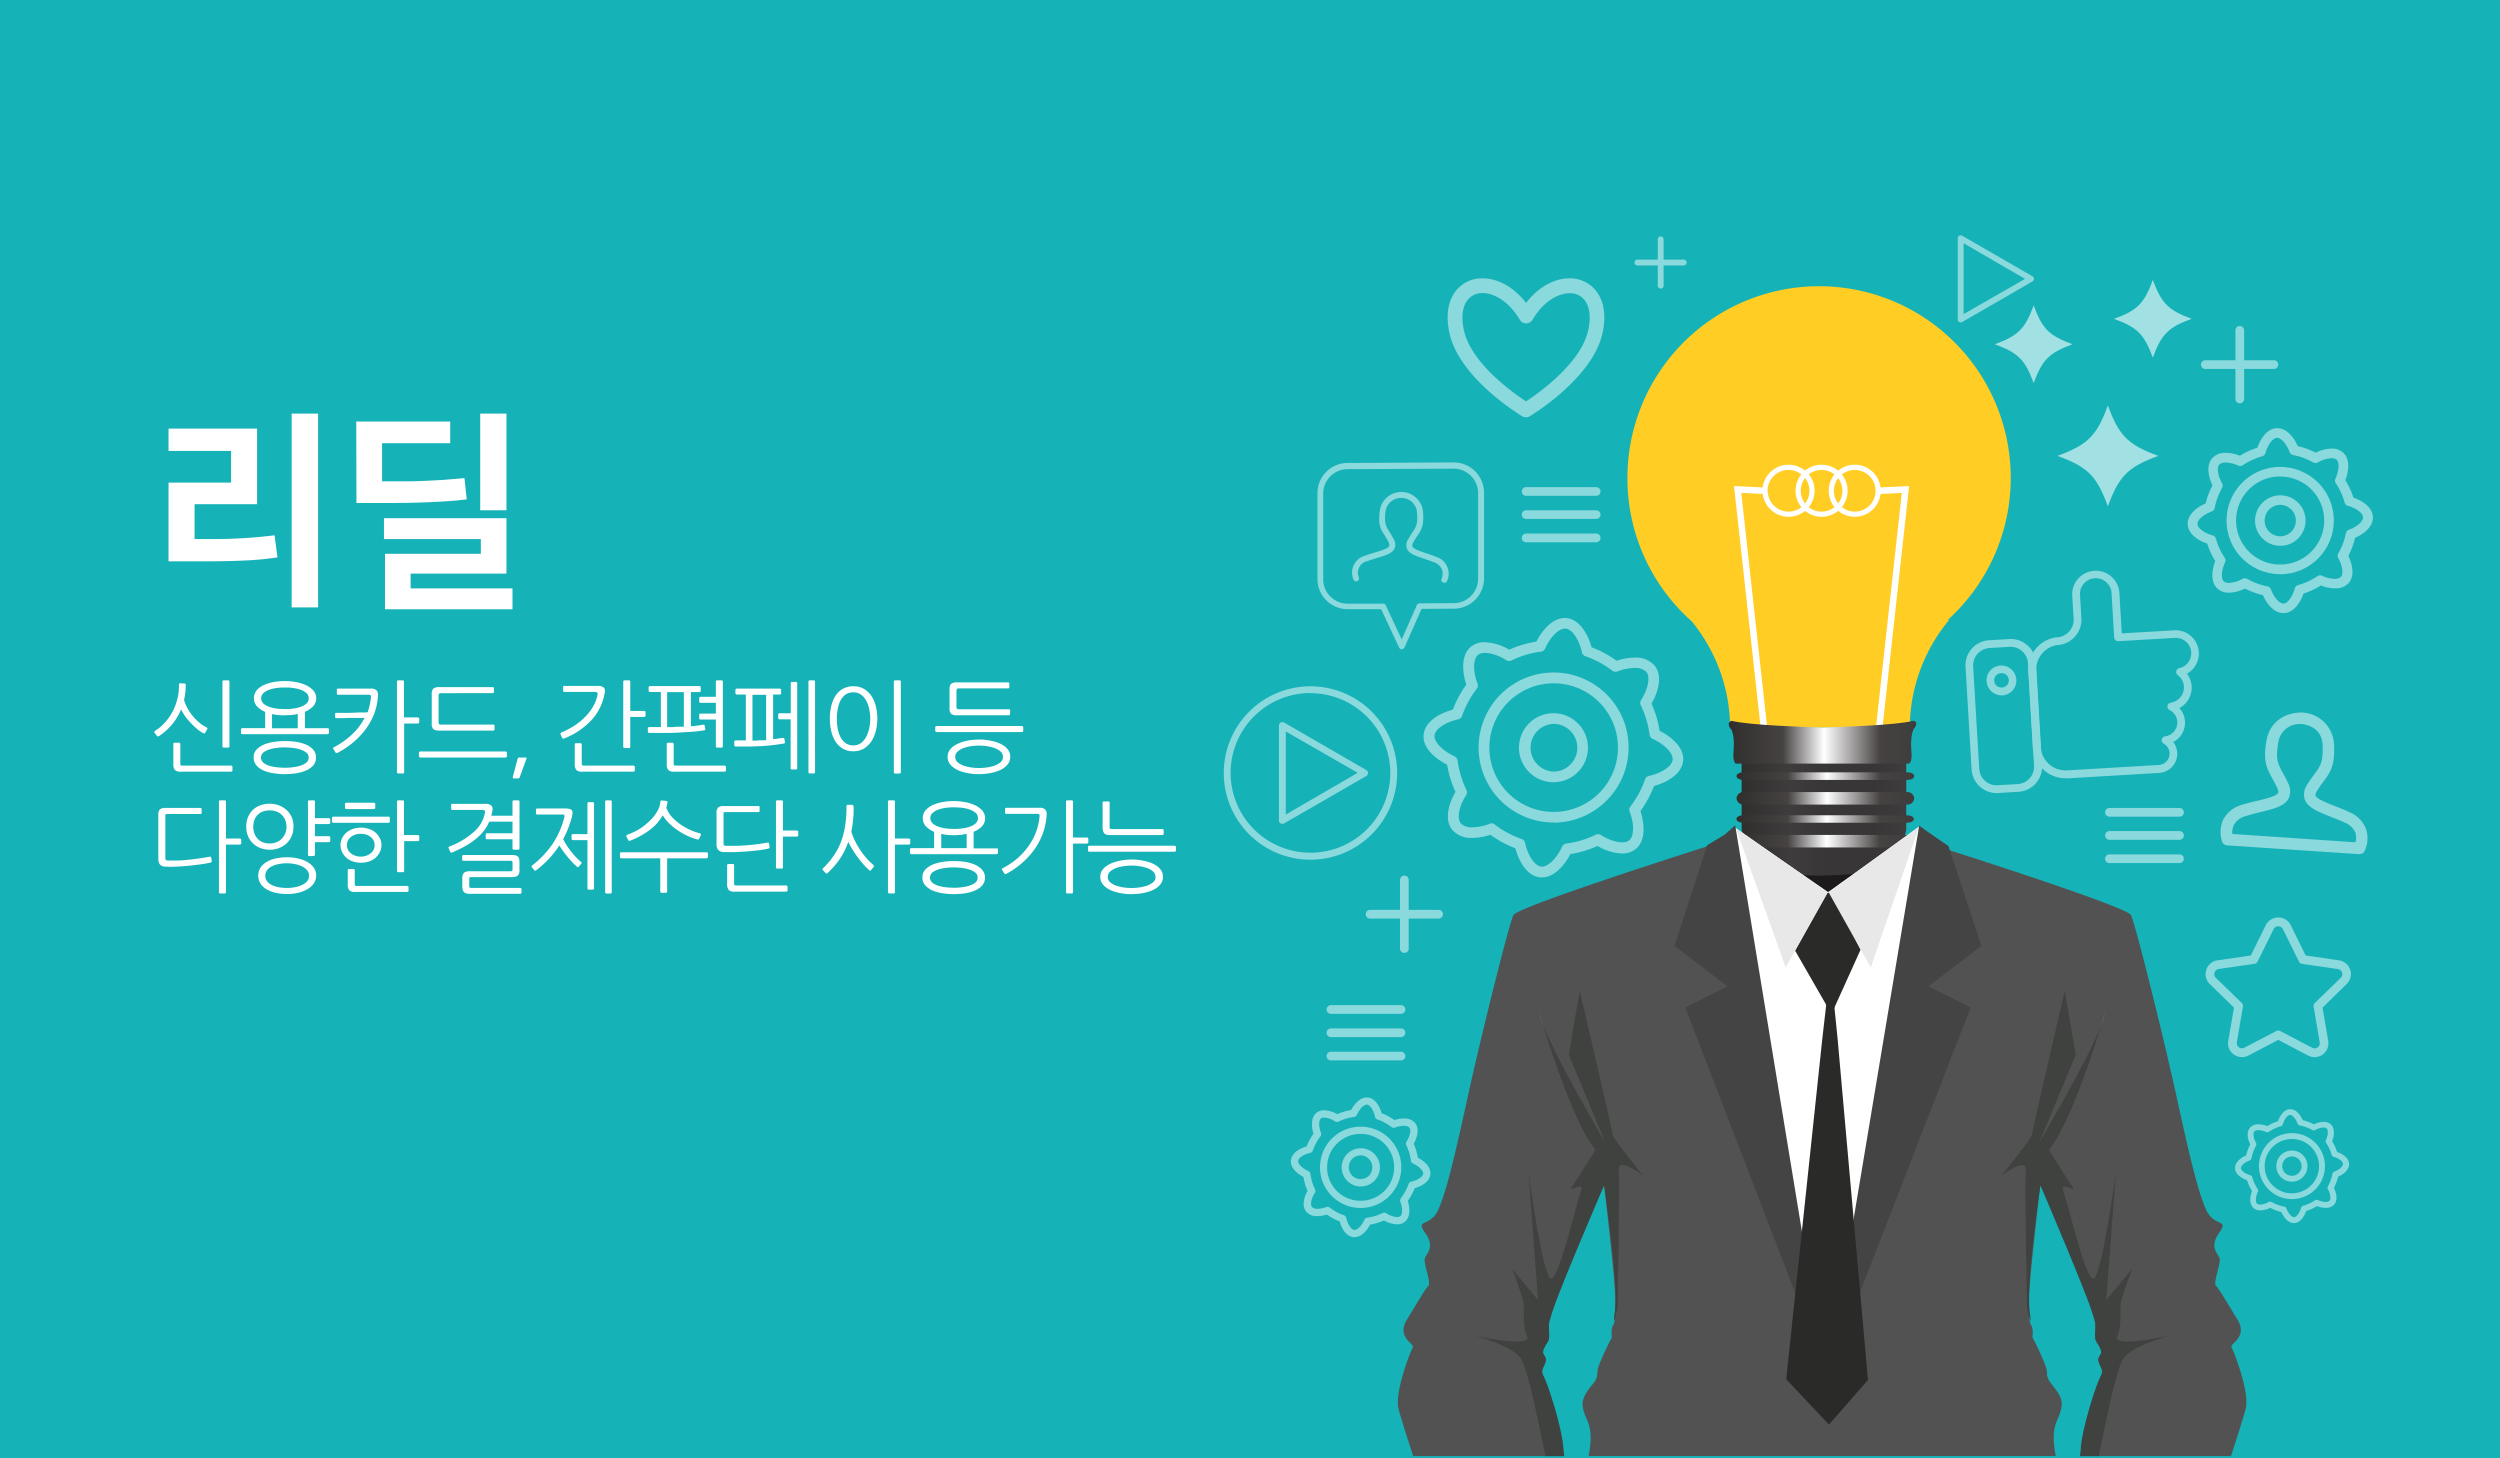 <svg xmlns="http://www.w3.org/2000/svg" xmlns:xlink="http://www.w3.org/1999/xlink" viewBox="0 0 600 350"><defs><style>.cls-1{fill:#15b2b8;}.cls-2{fill:#515251;}.cls-3{fill:#7b6e66;}.cls-4{fill:#404240;}.cls-5{fill:#ffcd24;}.cls-19,.cls-6{fill:#fff;}.cls-7{fill:url(#linear-gradient);}.cls-8{fill:url(#linear-gradient-2);}.cls-9{fill:url(#linear-gradient-3);}.cls-10{fill:url(#linear-gradient-4);}.cls-11{fill:url(#linear-gradient-5);}.cls-12{fill:url(#linear-gradient-6);}.cls-13{fill:url(#linear-gradient-7);}.cls-14{fill:#1c1a1a;}.cls-15{fill:none;}.cls-16{fill:#2a2a29;}.cls-17{fill:#e8e8e8;}.cls-18{fill:#434443;}.cls-19{opacity:0.6;}.cls-20{opacity:0.5;}</style><linearGradient id="linear-gradient" x1="1218.57" y1="-1777.35" x2="1257.08" y2="-1777.35" gradientTransform="matrix(-1, 0, 0, 1, 1676.23, 1984.22)" gradientUnits="userSpaceOnUse"><stop offset="0.01" stop-color="#3e3c3c"/><stop offset="0.2" stop-color="#383636"/><stop offset="0.5" stop-color="#383636"/><stop offset="0.72" stop-color="#3e3c3c"/><stop offset="1" stop-color="#312f2e"/></linearGradient><linearGradient id="linear-gradient-2" x1="1218.4" y1="-1793.53" x2="1257.89" y2="-1793.53" xlink:href="#linear-gradient"/><linearGradient id="linear-gradient-3" x1="1215.96" y1="-1806.36" x2="1260.98" y2="-1806.36" gradientTransform="matrix(-1, 0, 0, 1, 1676.23, 1984.22)" gradientUnits="userSpaceOnUse"><stop offset="0.01" stop-color="#3e3c3c"/><stop offset="0.2" stop-color="#464242"/><stop offset="0.5" stop-color="#fff"/><stop offset="0.72" stop-color="#464242"/><stop offset="1" stop-color="#312f2e"/></linearGradient><linearGradient id="linear-gradient-4" x1="1216.46" y1="-1798.2" x2="1259.1" y2="-1798.2" xlink:href="#linear-gradient-3"/><linearGradient id="linear-gradient-5" x1="1216.46" y1="-1792.88" x2="1259.1" y2="-1792.88" xlink:href="#linear-gradient-3"/><linearGradient id="linear-gradient-6" x1="1216.56" y1="-1787.91" x2="1259.12" y2="-1787.91" xlink:href="#linear-gradient-3"/><linearGradient id="linear-gradient-7" x1="1216.56" y1="-1782.58" x2="1259.13" y2="-1782.58" xlink:href="#linear-gradient-3"/></defs><g id="레이어_2" data-name="레이어 2"><g id="Banners"><rect class="cls-1" width="600" height="350"/><path class="cls-2" d="M335.6,337.91c.2,1,1.59,5.5,3.57,11.55h36.27a37.15,37.15,0,0,1-1.22-5c-1.34-8.23-3.75-12.59-4-14.76s1.07-4.35-.27-5.32,2.68-1.45,1.61-4.11,9.12-27.57,13.41-35.79c0,0,2.68,22.49,2.68,27.08s0,5.81-.53,6.53-.27,2.9-.27,2.9a61.08,61.08,0,0,0-3.22,7c-.54,1.93,0,1.45-.54,2.9s-3.75,3.87-3.22,6.77,1.61,3.15,1.88,6.78a21.62,21.62,0,0,1-.5,5h64L429.45,219.92l-1.12.42s-5.65-2.6-6.65-3.6-8.79-13.09-8.57-14.69c0,0-48.81,15.41-49.89,17.58s-7.77,29-11,43.79-5.1,22.49-7,26.84-5.64,2.18-3.22,5.56.53,4.84,0,6.05,1.6,6,.8,6.77-2.41,3.63-5.1,8,1.88,5.8,1.35,6.77S334.79,333.79,335.6,337.91Z"/><path class="cls-3" d="M370.32,246c-.57-1.84-.9-3-.9-3A12.89,12.89,0,0,0,370.32,246Z"/><path class="cls-4" d="M365,326c1.77,2.6,4.37,16.2,5.92,23.48h4.48c-.07-.47-.12-1-.15-1.56-.29-5.28-3.81-15.84-4.68-17.43s-.59-1.32,0-2.64.66-1.81,0-2.64.28-2.11.87-3.16.29-2.12.29-4.5S385,284.46,385,284.46s3.49,23.87,2.62,29.92.59-.54.59-.54.59-29.58.3-33,5.85,1.32,5.85,1.32-7.31-9-7.31-9.77-7.91-34.59-7.91-34.59l-2.64,15.31,8.79,21.13S373.68,254.6,370.32,246c2.13,6.92,7.72,24,12.57,30,0,0-4.1,6.59-5.56,8.71s3.22-1.85,2.05,1.32-5,20.07-7,20.86-5.56-25.62-5.56-25.62L369.13,312l-6.15-7.4s2.34,6.34,2.63,7.92-.29,5.81.88,8.19-8.2.79-11.71,0S362.68,322.55,365,326Z"/><path class="cls-3" d="M504.1,247.15c.57-1.85.9-3,.9-3A13.62,13.62,0,0,1,504.1,247.15Z"/><path class="cls-2" d="M539,337.91c-.2,1-1.59,5.5-3.57,11.55H499.2a37.15,37.15,0,0,0,1.22-5c1.34-8.23,3.75-12.59,4-14.76s-1.07-4.35.27-5.32-2.68-1.45-1.61-4.11-9.12-27.57-13.41-35.79c0,0-2.68,22.49-2.68,27.08s0,5.81.53,6.53.27,2.9.27,2.9a61.08,61.08,0,0,1,3.22,7c.54,1.93,0,1.45.54,2.9s3.75,3.87,3.22,6.77-1.61,3.15-1.88,6.78a21.62,21.62,0,0,0,.5,5H429.36l15.83-129.54,1.12.42s5.65-2.6,6.65-3.6,8.8-13.09,8.57-14.69c0,0,48.81,15.41,49.89,17.58s7.77,29,11,43.79,5.1,22.49,7,26.84,5.64,2.18,3.23,5.56-.54,4.84,0,6.05-1.61,6-.81,6.77,2.41,3.63,5.1,8-1.88,5.8-1.35,6.77S539.85,333.79,539,337.91Z"/><path class="cls-3" d="M504.32,246c.57-1.84.9-3,.9-3A12.89,12.89,0,0,1,504.32,246Z"/><path class="cls-4" d="M509.61,326c-1.77,2.6-4.37,16.2-5.92,23.48h-4.48c.07-.47.12-1,.15-1.56.29-5.28,3.81-15.84,4.68-17.43s.59-1.32,0-2.64-.66-1.81,0-2.64-.28-2.11-.87-3.16-.29-2.12-.29-4.5-13.19-33.07-13.19-33.07-3.49,23.87-2.62,29.92-.59-.54-.59-.54-.59-29.58-.3-33-5.85,1.32-5.85,1.32,7.31-9,7.31-9.77,7.91-34.59,7.91-34.59l2.64,15.31-8.79,21.13S501,254.6,504.32,246c-2.13,6.92-7.72,24-12.57,30,0,0,4.1,6.59,5.56,8.71s-3.22-1.85-2.05,1.32,5,20.07,7,20.86,5.56-25.62,5.56-25.62L505.51,312l6.15-7.4s-2.34,6.34-2.63,7.92.29,5.81-.88,8.19,8.2.79,11.71,0S512,322.55,509.61,326Z"/><path class="cls-5" d="M390.58,114.78a46,46,0,1,1,76.89,34h.33a40.77,40.77,0,0,0-9.46,25.88H415.23A40.58,40.58,0,0,0,406,149.1,45.82,45.82,0,0,1,390.58,114.78Z"/><path class="cls-6" d="M423,117.79a6.25,6.25,0,1,1,6.25,6.24A6.27,6.27,0,0,1,423,117.79Zm1.26,0a5,5,0,1,0,5-5A5,5,0,0,0,424.22,117.79Z"/><path class="cls-6" d="M438.89,117.79a6.25,6.25,0,1,1,6.25,6.24A6.26,6.26,0,0,1,438.89,117.79Zm1.25,0a5,5,0,1,0,5-5A5,5,0,0,0,440.14,117.79Z"/><path class="cls-6" d="M430.93,117.79a6.25,6.25,0,1,1,6.24,6.24A6.26,6.26,0,0,1,430.93,117.79Zm1.25,0a5,5,0,1,0,5-5A5,5,0,0,0,432.18,117.79Z"/><polygon class="cls-6" points="417.91 118.3 424.09 174.32 422.52 174.32 416.26 117.56 416.16 116.65 423.63 117.01 423.55 118.57 417.91 118.3"/><polygon class="cls-6" points="450.26 174.32 456.43 118.3 450.79 118.57 450.72 117.01 458.19 116.65 451.83 174.32 450.26 174.32"/><path class="cls-7" d="M457.31,199.41a11.15,11.15,0,0,1-4.69,6.64c-4,2.77-9.36,7-12.22,9s-5,.54-5.56,0a37.72,37.72,0,0,0-6.2-4.87c-3.81-2.51-9.84-6.7-9.84-10.28S457.31,199.41,457.31,199.41Z"/><path class="cls-8" d="M418,198.83c0,2.1,2.26,3.71,4.74,3.71H453c2.48,0,4.5-1.6,4.5-3.71V183.23c0-2.11-2-3.87-4.51-3.87H422.72c-2.47,0-4.74,1.77-4.74,3.88Z"/><path class="cls-9" d="M415.61,173c4.22,1.06,17.61,1.49,21.86,1.61,4.23-.12,17.56-.55,21.78-1.62,0,0,1.24.16.31,1.67,0,0-.68.35-.87,3s.56,4.31-.43,5.6H416.54c-1-1.29-.25-3-.44-5.6s-.87-2.88-.87-2.88C414.29,173.25,415.61,173,415.61,173Z"/><path class="cls-10" d="M416.77,186.28c0,.55.75.9,1.67.9h39.3c.92,0,1.67-.36,1.67-.91h0c0-.55-.75-.91-1.67-.91h-39.3c-.92,0-1.67.35-1.67.91Z"/><path class="cls-11" d="M416.77,191.59a1.63,1.63,0,0,0,1.67,1.51h39.3a1.63,1.63,0,0,0,1.67-1.5h0a1.63,1.63,0,0,0-1.67-1.51h-39.3a1.63,1.63,0,0,0-1.67,1.5Z"/><path class="cls-12" d="M416.75,196.56c0,.55.75.89,1.68.89h39.21c.92,0,1.68-.34,1.68-.89h0c0-.55-.76-.89-1.68-.89H418.43c-.93,0-1.68.34-1.68.89Z"/><path class="cls-13" d="M416.75,201.89a1.62,1.62,0,0,0,1.68,1.5h39.21a1.63,1.63,0,0,0,1.68-1.51h0a1.64,1.64,0,0,0-1.68-1.5H418.43a1.62,1.62,0,0,0-1.68,1.5Z"/><path class="cls-14" d="M448.1,209.41c.16-.12-11.85,1.78-20.84-.1,0,0,7.35,8.14,10.15,8.35S445.84,211.14,448.1,209.41Z"/><path class="cls-15" d="M439.93,214.33a5.45,5.45,0,0,1,1.56.72c.59-.36,1.2-.75,1.77-1.13Z"/><path class="cls-15" d="M432.88,214c.46.4.93.78,1.39,1.14a4.93,4.93,0,0,1,1-.53A21.06,21.06,0,0,1,432.88,214Z"/><path class="cls-6" d="M441.88,305h5.78l8-71.33,5.11-21.81c-.69,2.37,0-13.56,0-13.56-.57.38-23.41,16.86-24,17.23,1,.65,1.81,76.86,2.3,85.3Z"/><path class="cls-6" d="M433.69,305H440c-.09-22.94-1.6-90-.74-90.53-.6-.36-22.27-15.41-22.84-15.79,0,0,.47,15.55-.21,13.18l5.11,21.81Z"/><polygon class="cls-16" points="438.56 214.28 430.82 228.15 439.56 243.36 446.53 227.95 439.75 214.28 438.56 214.28"/><polygon class="cls-17" points="416.6 198.72 428.56 232.19 438.67 214.18 416.6 198.72"/><polygon class="cls-17" points="460.61 198.33 448.98 232.19 438.88 214.18 460.61 198.33"/><polygon class="cls-18" points="404.47 241.81 438.82 330.97 434.02 305.04 416.45 198.08 413.94 200.3 409.72 202.85 401.9 227 414.6 236.72 404.47 241.81"/><polygon class="cls-18" points="472.94 241.81 462.82 236.72 475.52 227 467.65 203.08 462.48 199.51 460.61 198.14 438.57 330.35 472.94 241.81"/><polygon class="cls-16" points="438.95 341.91 448.31 331.18 441.01 249.15 439.31 232.37 437.4 248.88 428.69 331 438.95 341.91"/><path class="cls-19" d="M518,109.41c-7.28,2.66-9.44,4.82-12.11,12.11-2.66-7.29-4.82-9.45-12.11-12.11,7.29-2.67,9.45-4.83,12.11-12.12C508.54,104.58,510.7,106.74,518,109.41Z"/><path class="cls-19" d="M526,76.52c-5.6,2-7.27,3.72-9.32,9.32-2.05-5.6-3.72-7.27-9.33-9.32,5.61-2,7.28-3.72,9.33-9.33C518.75,72.8,520.42,74.47,526,76.52Z"/><path class="cls-19" d="M497.4,82.62c-5.61,2.06-7.27,3.72-9.32,9.33-2.06-5.61-3.72-7.27-9.33-9.33,5.61-2.05,7.27-3.71,9.33-9.32C490.13,78.91,491.79,80.57,497.4,82.62Z"/><g class="cls-20"><path class="cls-6" d="M479.18,190.35a6.06,6.06,0,0,1-6-5.7l-1.45-24.6a6,6,0,0,1,5.68-6.39l4.82-.29a6.06,6.06,0,0,1,6.4,5.68l1.46,24.6a6.07,6.07,0,0,1-1.52,4.38,6,6,0,0,1-4.17,2l-4.82.29Zm3.37-35.11h-.25l-4.82.29a4.17,4.17,0,0,0-3.92,4.41l1.46,24.6a4.18,4.18,0,0,0,4.41,3.92l4.82-.29a4.17,4.17,0,0,0,3.92-4.41l-1.46-24.6A4.16,4.16,0,0,0,482.55,155.24Z"/><path class="cls-6" d="M495.88,186.79h0a7.88,7.88,0,0,1-8-7.29l-1.09-18.4a7.82,7.82,0,0,1,6.73-8.14l.16,0a4.24,4.24,0,0,0,4-4.2l-.35-5.81a5.67,5.67,0,0,1,11.32-.67l.58,9.73,12.65-.74a5.57,5.57,0,0,1,3,10.42,5.55,5.55,0,0,1-1.83,8.25,5.21,5.21,0,0,1-1.47,8.14,4.61,4.61,0,0,1-3.38,7.42l-21.88,1.3Zm-2-32a6,6,0,0,0-5.2,6.18l1.09,18.4a6,6,0,0,0,6.47,5.51l21.88-1.29a2.76,2.76,0,0,0,1.89-.92,2.74,2.74,0,0,0-.72-4.2.93.93,0,0,1-.47-1,1,1,0,0,1,.81-.76,3.33,3.33,0,0,0,2.92-3.5,3.37,3.37,0,0,0-1.85-2.8,1,1,0,0,1-.51-1,.93.93,0,0,1,.8-.77,3.72,3.72,0,0,0,3.15-3.87,3.67,3.67,0,0,0-1.48-2.74.92.92,0,0,1-.35-.94.93.93,0,0,1,.71-.73,3.67,3.67,0,0,0,2.87-3.81,3.71,3.71,0,0,0-3.9-3.46l-13.59.8a.93.93,0,0,1-1-.88l-.63-10.67a3.79,3.79,0,0,0-7.57.45l.35,5.87A6.14,6.14,0,0,1,493.9,154.81Z"/><path class="cls-6" d="M480.36,166.88a3.59,3.59,0,0,1-3.58-3.38,3.55,3.55,0,0,1,.9-2.6,3.59,3.59,0,1,1,2.89,6Zm0-5.31h-.1a1.71,1.71,0,0,0,.1,3.42h.1a1.71,1.71,0,0,0-.1-3.42Z"/><path class="cls-6" d="M370.08,210.58a3.31,3.31,0,0,1-.44,0c-3.13-.32-5.11-3.82-5.95-7a25,25,0,0,1-6-3.24,13.87,13.87,0,0,1-4.31.75,6,6,0,0,1-4.81-1.88c-2-2.44-.91-6.32.74-9.16a25.87,25.87,0,0,1-2-6.53c-2.93-1.47-6-4.11-5.64-7.25s3.83-5.11,7-5.95a25.77,25.77,0,0,1,3.24-6c-1-3.12-1.3-7.13,1.14-9.12a5.13,5.13,0,0,1,3.31-1.06,12.2,12.2,0,0,1,5.84,1.79,25.8,25.8,0,0,1,6.54-1.95c1.44-2.88,4.15-5.95,7.24-5.64s5.12,3.82,6,7a26,26,0,0,1,6,3.24,14.12,14.12,0,0,1,4.31-.75,5.9,5.9,0,0,1,4.8,1.89c2,2.44.92,6.31-.73,9.15a25.45,25.45,0,0,1,1.95,6.53c2.94,1.47,6,4.12,5.64,7.25s-3.82,5.11-7,6a25.43,25.43,0,0,1-3.24,6c1,3.11,1.31,7.12-1.13,9.11a5.11,5.11,0,0,1-3.32,1.07h0a12.26,12.26,0,0,1-5.84-1.8,25.33,25.33,0,0,1-6.53,1.95C375.51,207.66,373,210.58,370.08,210.58Zm-12.18-13a1.23,1.23,0,0,1,.78.27,23.06,23.06,0,0,0,6.51,3.51,1.26,1.26,0,0,1,.83.94c.67,3.08,2.34,5.52,3.88,5.68s3.67-1.9,5-4.78a1.33,1.33,0,0,1,1-.75,22.89,22.89,0,0,0,7.08-2.12,1.27,1.27,0,0,1,1.25.08c2.58,1.65,5.57,2.25,6.77,1.27s1.25-3.94.12-6.88a1.28,1.28,0,0,1,.18-1.24,23.14,23.14,0,0,0,3.51-6.5,1.27,1.27,0,0,1,.94-.84c3.08-.67,5.52-2.34,5.68-3.88s-1.89-3.67-4.77-5a1.28,1.28,0,0,1-.76-1,22.89,22.89,0,0,0-2.12-7.08,1.29,1.29,0,0,1,.08-1.25c1.71-2.66,2.25-5.56,1.27-6.76a3.76,3.76,0,0,0-2.81-.94,11.68,11.68,0,0,0-4.07.81A1.29,1.29,0,0,1,387,161a23,23,0,0,0-6.51-3.51,1.28,1.28,0,0,1-.83-.93c-.67-3.09-2.34-5.53-3.88-5.69s-3.67,1.9-4.95,4.78a1.28,1.28,0,0,1-1,.75,22.87,22.87,0,0,0-7.09,2.12,1.27,1.27,0,0,1-1.25-.08c-2.58-1.65-5.56-2.25-6.76-1.27s-1.26,3.94-.12,6.88a1.28,1.28,0,0,1-.18,1.24,23.21,23.21,0,0,0-3.52,6.51,1.29,1.29,0,0,1-.93.84c-3.09.66-5.53,2.33-5.69,3.87s1.9,3.67,4.78,5a1.26,1.26,0,0,1,.75,1,23.16,23.16,0,0,0,2.12,7.08,1.27,1.27,0,0,1-.07,1.25c-1.71,2.66-2.26,5.57-1.28,6.77a3.64,3.64,0,0,0,2.82.94,11.61,11.61,0,0,0,4.06-.82A1.25,1.25,0,0,1,357.9,197.61Zm14.94-.18a18,18,0,1,1,11.34-4A17.94,17.94,0,0,1,372.84,197.43Zm0-33.4a15.43,15.43,0,1,0,12,5.68A15.43,15.43,0,0,0,372.82,164Z"/><path class="cls-6" d="M372.83,187.73h0a8.28,8.28,0,1,1,5.23-1.86A8.27,8.27,0,0,1,372.83,187.73Zm0-14a5.73,5.73,0,0,0,0,11.45h0a5.66,5.66,0,0,0,3.61-1.29,5.72,5.72,0,0,0-3.62-10.16Z"/><path class="cls-6" d="M325.08,296.92h-.25c-1.73-.18-2.83-2-3.3-3.77a13.48,13.48,0,0,1-3.08-1.66,7.39,7.39,0,0,1-2.26.38,3.34,3.34,0,0,1-2.7-1.07c-1.1-1.35-.55-3.45.33-5a13.53,13.53,0,0,1-1-3.34c-1.59-.82-3.2-2.27-3-4s2-2.83,3.76-3.31a13.8,13.8,0,0,1,1.66-3.07c-.54-1.7-.65-3.86.7-5a2.83,2.83,0,0,1,1.88-.61,6.69,6.69,0,0,1,3.12.93,14,14,0,0,1,3.34-1c.81-1.56,2.29-3.18,4-3s2.82,2,3.3,3.76a13.8,13.8,0,0,1,3.07,1.66,7.5,7.5,0,0,1,2.27-.38,3.34,3.34,0,0,1,2.7,1.07c1.1,1.35.55,3.45-.33,5a13.6,13.6,0,0,1,1,3.35c1.59.81,3.2,2.27,3,4s-2,2.82-3.76,3.3a13.8,13.8,0,0,1-1.66,3.07c.54,1.7.65,3.87-.7,5a2.85,2.85,0,0,1-1.88.61h0a6.58,6.58,0,0,1-3.12-.93,14,14,0,0,1-3.34,1C328.06,295.38,326.7,296.92,325.08,296.92Zm-6.48-7.28a.91.91,0,0,1,.53.18,11.74,11.74,0,0,0,3.41,1.84.9.9,0,0,1,.57.64c.33,1.54,1.16,2.8,1.9,2.88s1.8-1,2.44-2.43a.86.86,0,0,1,.68-.51,11.94,11.94,0,0,0,3.72-1.12.89.89,0,0,1,.85.05,5.19,5.19,0,0,0,2.59.92h0a1.28,1.28,0,0,0,.79-.22c.57-.47.57-2,0-3.45a.87.87,0,0,1,.13-.84,12.52,12.52,0,0,0,1.84-3.41.85.85,0,0,1,.63-.57c1.54-.33,2.81-1.17,2.88-1.9s-1-1.81-2.43-2.45a.86.86,0,0,1-.51-.68,12.13,12.13,0,0,0-1.11-3.71.89.89,0,0,1,.05-.85c.85-1.32,1.15-2.81.69-3.38a1.74,1.74,0,0,0-1.35-.43,6.08,6.08,0,0,0-2.1.42.87.87,0,0,1-.84-.12,11.86,11.86,0,0,0-3.41-1.84A.88.88,0,0,1,330,268c-.33-1.54-1.17-2.8-1.9-2.88s-1.8,1-2.44,2.44a.91.91,0,0,1-.69.51,11.94,11.94,0,0,0-3.71,1.11.89.89,0,0,1-.85-.05c-1.28-.83-2.82-1.15-3.38-.7s-.57,2,0,3.46a.85.85,0,0,1-.12.84,12.23,12.23,0,0,0-1.84,3.41.85.85,0,0,1-.64.56c-1.53.34-2.8,1.17-2.87,1.9s1,1.81,2.43,2.45a.86.86,0,0,1,.51.68,12,12,0,0,0,1.11,3.71.88.88,0,0,1-.05.85c-.85,1.33-1.16,2.81-.69,3.38a1.74,1.74,0,0,0,1.35.44,5.92,5.92,0,0,0,2.1-.43A.85.85,0,0,1,318.6,289.64Zm7.95.28a9.77,9.77,0,0,1-6.17-17.33,9.82,9.82,0,0,1,6.16-2.19,9.76,9.76,0,0,1,6.17,17.33A9.82,9.82,0,0,1,326.55,289.92Zm0-17.78a8,8,0,0,0-8,7.21,8,8,0,0,0,8,8.83,8,8,0,0,0,8-7.2,8,8,0,0,0-8-8.84Z"/><path class="cls-6" d="M326.55,284.76h0a4.59,4.59,0,1,1,2.9-1A4.65,4.65,0,0,1,326.55,284.76Zm0-7.46a2.81,2.81,0,0,0-1.8.64,2.87,2.87,0,0,0-.41,4,2.86,2.86,0,0,0,4,.41,2.86,2.86,0,0,0,1-1.93,2.87,2.87,0,0,0-2.85-3.15Z"/><path class="cls-6" d="M548,147.14c-2.24,0-4-2.2-4.89-4.3a18.53,18.53,0,0,1-4.32-1.59,9.13,9.13,0,0,1-3.83,1,4,4,0,0,1-2.78-1c-1.69-1.56-1.37-4.4-.51-6.59a18,18,0,0,1-1.93-4.18c-2.23-.77-4.6-2.36-4.69-4.66s2.14-4.07,4.3-5A18.53,18.53,0,0,1,531,116.5c-1-2.12-1.58-4.92,0-6.61a4.19,4.19,0,0,1,3.2-1.21,9.56,9.56,0,0,1,3.39.7,18,18,0,0,1,4.18-1.93c.77-2.23,2.36-4.6,4.65-4.69h.14c2.23,0,4,2.2,4.89,4.3a18.29,18.29,0,0,1,4.31,1.59,9.16,9.16,0,0,1,3.84-1,4,4,0,0,1,2.77,1c1.69,1.56,1.37,4.39.51,6.59a18.47,18.47,0,0,1,1.94,4.18c2.22.77,4.59,2.37,4.68,4.66s-2.14,4.07-4.29,5a18,18,0,0,1-1.6,4.31c1,2.13,1.58,4.93,0,6.62a4.21,4.21,0,0,1-3.19,1.2h0a9.59,9.59,0,0,1-3.4-.69,18.56,18.56,0,0,1-4.17,1.93c-.77,2.22-2.37,4.59-4.66,4.69Zm-9.2-8.34a1.12,1.12,0,0,1,.56.15,15.86,15.86,0,0,0,4.8,1.77,1.15,1.15,0,0,1,.86.72c.7,1.91,2,3.41,3,3.41h0c1,0,2.17-1.64,2.73-3.64a1.16,1.16,0,0,1,.8-.79,16.06,16.06,0,0,0,4.64-2.15,1.17,1.17,0,0,1,1.12-.09,7.63,7.63,0,0,0,3,.74h0a2.11,2.11,0,0,0,1.51-.47c.66-.71.38-2.69-.63-4.5a1.14,1.14,0,0,1,0-1.13A15.62,15.62,0,0,0,563,128a1.18,1.18,0,0,1,.73-.86c2-.72,3.44-2,3.4-3s-1.63-2.17-3.63-2.74a1.12,1.12,0,0,1-.79-.79A15.82,15.82,0,0,0,560.6,116a1.15,1.15,0,0,1-.09-1.12c.87-1.89,1-3.89.27-4.55a1.87,1.87,0,0,0-1.22-.35,7.25,7.25,0,0,0-3.29,1,1.17,1.17,0,0,1-1.12,0,15.8,15.8,0,0,0-4.79-1.77,1.12,1.12,0,0,1-.86-.73c-.71-1.9-2-3.4-3-3.4s-2.22,1.64-2.78,3.64a1.16,1.16,0,0,1-.8.79,16,16,0,0,0-4.64,2.14,1.11,1.11,0,0,1-1.11.09,7.82,7.82,0,0,0-3-.73,2.16,2.16,0,0,0-1.52.46c-.66.72-.38,2.7.64,4.51a1.16,1.16,0,0,1,0,1.13,16,16,0,0,0-1.76,4.79,1.14,1.14,0,0,1-.73.86c-1.95.72-3.44,2-3.4,3s1.64,2.17,3.63,2.73a1.15,1.15,0,0,1,.8.8,15.92,15.92,0,0,0,2.14,4.64A1.15,1.15,0,0,1,534,135c-.86,1.89-1,3.88-.27,4.54a1.85,1.85,0,0,0,1.23.36,7.25,7.25,0,0,0,3.28-1A1.09,1.09,0,0,1,538.84,138.8Zm8.43-1a12.87,12.87,0,1,1,9.47-4.14A12.81,12.81,0,0,1,547.27,137.82Zm0-23.45a10.57,10.57,0,1,0,7.17,2.8A10.6,10.6,0,0,0,547.28,114.37Z"/><path class="cls-6" d="M547.28,131h0a6.06,6.06,0,0,1-4.12-1.61,6.06,6.06,0,0,1-.34-8.56A6.06,6.06,0,1,1,547.28,131Zm0-9.84a3.78,3.78,0,0,0-2.56,6.55,3.79,3.79,0,0,0,2.56,1A3.75,3.75,0,0,0,551,124.8a3.65,3.65,0,0,0-1.21-2.62A3.73,3.73,0,0,0,547.28,121.17Z"/><path class="cls-6" d="M398.57,69.26a.7.7,0,0,1-.71-.7V57.46a.71.71,0,0,1,.71-.71.7.7,0,0,1,.7.71v11.1A.7.7,0,0,1,398.57,69.26Z"/><path class="cls-6" d="M404.12,63.71H393a.7.7,0,0,1-.71-.7.71.71,0,0,1,.71-.71h11.1a.7.7,0,0,1,.7.71A.7.7,0,0,1,404.12,63.71Z"/><path class="cls-6" d="M366.26,100.16a1.73,1.73,0,0,1-.91-.25c-.62-.37-15.05-9.12-17.46-19.86-1.2-5.39.19-8.58,1.57-10.31a8,8,0,0,1,6.35-2.94c3.78,0,7.55,2.16,10.45,5.89,2.89-3.73,6.66-5.89,10.44-5.89A7.92,7.92,0,0,1,383,69.74c1.39,1.73,2.78,4.92,1.58,10.31-2.41,10.74-16.84,19.49-17.45,19.86A1.76,1.76,0,0,1,366.26,100.16ZM355.81,70.34A4.41,4.41,0,0,0,352.23,72c-1.27,1.58-1.58,4.18-.88,7.32,1.76,7.86,11.8,15,14.9,17,3.1-2,13.15-9.16,14.91-17,.7-3.14.39-5.74-.88-7.32a4.41,4.41,0,0,0-3.58-1.62c-2.48,0-6.13,1.68-8.92,6.4a1.77,1.77,0,0,1-3,0C361.94,72,358.29,70.34,355.81,70.34Z"/><path class="cls-6" d="M314.51,206.33a20.81,20.81,0,1,1,20.81-20.81A20.83,20.83,0,0,1,314.51,206.33Zm0-40a19.16,19.16,0,1,0,19.16,19.16A19.19,19.19,0,0,0,314.51,166.36Z"/><path class="cls-6" d="M307.77,197.73a.77.77,0,0,1-.41-.11.8.8,0,0,1-.41-.71V174.13a.82.82,0,0,1,.41-.72.85.85,0,0,1,.82,0l19.73,11.4a.8.8,0,0,1,.41.71.82.82,0,0,1-.41.72l-19.73,11.38A.77.77,0,0,1,307.77,197.73Zm.82-22.17v19.92l17.26-10Z"/><path class="cls-6" d="M336.43,155.83a.69.69,0,0,1-.64-.41l-4.32-9.21-8,0a7.28,7.28,0,0,1-7.29-7.24l0-20.58a7.26,7.26,0,0,1,7.23-7.28l25.48-.13a7.29,7.29,0,0,1,7.28,7.24l0,20.58a7.26,7.26,0,0,1-7.23,7.28l-7.76.05-4.09,9.23a.72.72,0,0,1-.64.42Zm-4.51-11a.72.72,0,0,1,.64.41l3.85,8.21,3.64-8.23a.73.73,0,0,1,.64-.42l8.22-.05a5.85,5.85,0,0,0,5.83-5.87l0-20.58a5.86,5.86,0,0,0-5.85-5.82l-25.49.12a5.86,5.86,0,0,0-5.83,5.87l0,20.58a5.86,5.86,0,0,0,5.85,5.83l8.49,0Z"/><path class="cls-6" d="M346.63,139.87a.7.7,0,0,1-.64-1,3.16,3.16,0,0,0,.06-2.24,3.21,3.21,0,0,0-1.92-1.69c-.82-.33-1.63-.6-2.41-.87-2-.67-3.6-1.21-4.07-2.44a2.53,2.53,0,0,1,.31-2.2c.37-.66.71-1.17,1-1.62.91-1.37,1.37-2.06,1.12-4.88a3.75,3.75,0,0,0-3.73-3.43h0a3.78,3.78,0,0,0-3.83,3.31c-.34,2.8.1,3.51,1,4.91.28.46.6,1,.95,1.65a2.53,2.53,0,0,1,.25,2.21c-.52,1.22-2.13,1.7-4.16,2.31-.78.24-1.6.48-2.43.79a2.83,2.83,0,0,0-2,3.87.7.7,0,0,1-1.3.54,4.21,4.21,0,0,1,2.8-5.73c.87-.33,1.75-.59,2.52-.82,1.54-.46,3-.9,3.26-1.51a1.3,1.3,0,0,0-.2-1c-.32-.62-.63-1.12-.9-1.56-1-1.52-1.57-2.52-1.17-5.82a5.22,5.22,0,0,1,10.38.17c.29,3.31-.36,4.29-1.35,5.78-.29.43-.61.92-.95,1.53a1.29,1.29,0,0,0-.24,1c.24.62,1.69,1.1,3.21,1.62.77.25,1.63.54,2.49.9a4.21,4.21,0,0,1,2.61,5.82A.69.69,0,0,1,346.63,139.87Z"/><path class="cls-6" d="M537.5,96.78a1,1,0,0,1-1-1V79.28a1,1,0,1,1,2.09,0V95.73A1,1,0,0,1,537.5,96.78Z"/><path class="cls-6" d="M545.73,88.55H529.27a1,1,0,0,1,0-2.09h16.46a1,1,0,0,1,0,2.09Z"/><path class="cls-6" d="M566.27,205h-.09l-31.66-2.11a1.41,1.41,0,0,1-1.23-.93,7.31,7.31,0,0,1,.29-5.27,7.18,7.18,0,0,1,4.55-3.55c1.34-.42,2.67-.75,3.85-1,2.06-.51,4.4-1.08,4.77-1.83.15-.31-.08-.9-.23-1.23-.43-.94-.85-1.7-1.22-2.37-1.45-2.64-2.17-4.24-1.34-9s4.83-6.7,8.25-6.7h.34a8,8,0,0,1,7.62,7.78c.19,4.87-.74,6.36-2.53,8.78-.45.61-1,1.31-1.52,2.19-.19.3-.5.86-.39,1.19.26.78,2.5,1.66,4.48,2.44,1.13.44,2.4.94,3.68,1.54a7.22,7.22,0,0,1,4,4.13,7.31,7.31,0,0,1-.41,5.26A1.41,1.41,0,0,1,566.27,205Zm-30.51-4.85,29.55,2a4,4,0,0,0,0-2.26,4.49,4.49,0,0,0-2.56-2.46c-1.2-.56-2.38-1-3.52-1.47-3-1.2-5.44-2.15-6.12-4.19a4.15,4.15,0,0,1,.68-3.56c.61-1,1.16-1.71,1.64-2.37,1.47-2,2.14-2.88,2-7-.17-4.7-4.8-5.06-5-5.07h-.15a5.15,5.15,0,0,0-5.48,4.37c-.7,4.06-.16,5,1,7.2.4.71.84,1.53,1.32,2.57a4.16,4.16,0,0,1,.19,3.62c-.93,1.93-3.44,2.55-6.62,3.33-1.19.29-2.42.59-3.68,1a4.57,4.57,0,0,0-2.87,2.1A4,4,0,0,0,535.76,200.12Z"/><path class="cls-6" d="M336.23,243.33h-16.8a1,1,0,0,1,0-2.1h16.8a1.05,1.05,0,0,1,0,2.1Z"/><path class="cls-6" d="M336.23,248.91h-16.8a1,1,0,1,1,0-2.09h16.8a1,1,0,0,1,0,2.09Z"/><path class="cls-6" d="M336.23,254.5h-16.8a1,1,0,1,1,0-2.09h16.8a1,1,0,0,1,0,2.09Z"/><path class="cls-6" d="M470.57,77.38a.73.73,0,0,1-.35-.09.71.71,0,0,1-.36-.61V57.18a.71.71,0,0,1,.36-.61.73.73,0,0,1,.7,0l16.89,9.75a.71.71,0,0,1,.35.61.69.69,0,0,1-.35.61l-16.89,9.75A.73.73,0,0,1,470.57,77.38Zm.7-19v17L486,66.93Z"/><path class="cls-6" d="M555.51,253.72a3.39,3.39,0,0,1-1.56-.38l-7.16-3.77-7.17,3.76a3.39,3.39,0,0,1-3.51-.25,3.29,3.29,0,0,1-1.33-3.26l1.37-8-5.8-5.65a3.32,3.32,0,0,1-.84-3.42,3.29,3.29,0,0,1,2.69-2.27l8-1.17,3.58-7.26a3.37,3.37,0,0,1,3-1.86,3.31,3.31,0,0,1,3,1.86l3.58,7.26,8,1.17a3.33,3.33,0,0,1,1.84,5.69l-5.79,5.65,1.36,8a3.34,3.34,0,0,1-1.32,3.26A3.31,3.31,0,0,1,555.51,253.72Zm-8.72-6.38a1,1,0,0,1,.48.12l7.66,4a1.24,1.24,0,0,0,1.8-1.31l-1.46-8.52a1.07,1.07,0,0,1,.3-.93l6.19-6a1.22,1.22,0,0,0,.32-1.28,1.25,1.25,0,0,0-1-.85l-8.55-1.24a1,1,0,0,1-.79-.57L547.9,223a1.24,1.24,0,0,0-1.11-.7,1.27,1.27,0,0,0-1.12.7l-3.83,7.75a1,1,0,0,1-.78.57l-8.56,1.24a1.25,1.25,0,0,0-1,.85,1.24,1.24,0,0,0,.31,1.28l6.19,6a1,1,0,0,1,.3.93l-1.46,8.52a1.24,1.24,0,0,0,.5,1.22,1.26,1.26,0,0,0,1.31.09l7.65-4A1,1,0,0,1,546.79,247.34Z"/><path class="cls-6" d="M550.53,293.53c-1.38,0-2.44-1.36-3-2.65a10.89,10.89,0,0,1-2.66-1,5.59,5.59,0,0,1-2.36.61,2.46,2.46,0,0,1-1.71-.6c-1-1-.84-2.7-.31-4.05a11.3,11.3,0,0,1-1.19-2.57c-1.37-.48-2.83-1.46-2.88-2.87s1.31-2.51,2.64-3.09a11.21,11.21,0,0,1,1-2.66c-.64-1.3-1-3,0-4.06a2.55,2.55,0,0,1,2-.75,5.83,5.83,0,0,1,2.09.43,11.75,11.75,0,0,1,2.57-1.19c.48-1.37,1.46-2.82,2.87-2.88h.08c1.37,0,2.44,1.35,3,2.65a11.29,11.29,0,0,1,2.66,1,5.59,5.59,0,0,1,2.36-.61,2.49,2.49,0,0,1,1.71.6c1,1,.84,2.71.31,4.06a11.34,11.34,0,0,1,1.19,2.57c1.37.47,2.83,1.45,2.88,2.87s-1.32,2.5-2.64,3.08a10.89,10.89,0,0,1-1,2.66c.63,1.31,1,3,0,4.07a2.62,2.62,0,0,1-2,.74h0a5.83,5.83,0,0,1-2.09-.43,10.54,10.54,0,0,1-2.57,1.19c-.47,1.37-1.45,2.83-2.86,2.89Zm-5.66-5.13a.72.72,0,0,1,.34.09,9.77,9.77,0,0,0,3,1.09.67.67,0,0,1,.52.44c.44,1.18,1.24,2.1,1.84,2.1h0c.6,0,1.34-1,1.68-2.24a.73.73,0,0,1,.49-.49,9.79,9.79,0,0,0,2.86-1.32.71.71,0,0,1,.69-.05,4.85,4.85,0,0,0,1.86.45h0a1.28,1.28,0,0,0,.93-.29c.41-.44.24-1.65-.39-2.77a.71.71,0,0,1,0-.69,9.64,9.64,0,0,0,1.09-3,.73.73,0,0,1,.45-.53c1.2-.45,2.12-1.26,2.09-1.86s-1-1.34-2.23-1.68a.71.71,0,0,1-.49-.49,10.05,10.05,0,0,0-1.32-2.86.71.71,0,0,1-.06-.69c.54-1.16.61-2.39.17-2.79a1.16,1.16,0,0,0-.75-.22,4.51,4.51,0,0,0-2,.61.69.69,0,0,1-.68,0,9.87,9.87,0,0,0-3-1.09.7.7,0,0,1-.52-.45c-.44-1.17-1.25-2.09-1.84-2.09s-1.36,1-1.71,2.24a.7.7,0,0,1-.49.48,9.73,9.73,0,0,0-2.85,1.32.71.71,0,0,1-.69.06,4.68,4.68,0,0,0-1.87-.45,1.29,1.29,0,0,0-.93.28c-.4.44-.23,1.66.39,2.78a.71.71,0,0,1,0,.69,10,10,0,0,0-1.09,3,.7.7,0,0,1-.44.53c-1.2.44-2.12,1.26-2.1,1.85s1,1.34,2.24,1.69a.71.71,0,0,1,.49.49,9.61,9.61,0,0,0,1.32,2.85.68.68,0,0,1,0,.69c-.53,1.17-.6,2.39-.16,2.8a1.16,1.16,0,0,0,.75.22,4.47,4.47,0,0,0,2-.61A.73.73,0,0,1,544.87,288.4Zm5.19-.61a7.92,7.92,0,1,1,5.82-2.54A7.89,7.89,0,0,1,550.06,287.79Zm0-14.43a6.52,6.52,0,1,0,4.41,1.73A6.44,6.44,0,0,0,550.06,273.36Z"/><path class="cls-6" d="M550.06,283.6h0a3.74,3.74,0,1,1,2.74-1.2A3.71,3.71,0,0,1,550.06,283.6Zm0-6.05a2.32,2.32,0,0,0-1.71.75,2.33,2.33,0,0,0,.13,3.28,2.35,2.35,0,0,0,1.58.61,2.32,2.32,0,0,0,0-4.64Z"/><path class="cls-6" d="M337.05,228.68a1,1,0,0,1-1.05-1V211.18a1,1,0,0,1,2.09,0v16.46A1,1,0,0,1,337.05,228.68Z"/><path class="cls-6" d="M345.27,220.46H328.82a1,1,0,1,1,0-2.09h16.45a1,1,0,1,1,0,2.09Z"/><path class="cls-6" d="M523.08,196H506.27a1,1,0,0,1,0-2.09h16.81a1,1,0,0,1,0,2.09Z"/><path class="cls-6" d="M523.08,201.55H506.27a1,1,0,0,1,0-2.09h16.81a1,1,0,0,1,0,2.09Z"/><path class="cls-6" d="M523.08,207.14H506.27a1,1,0,0,1,0-2.09h16.81a1,1,0,0,1,0,2.09Z"/><path class="cls-6" d="M383.08,119H366.27a1,1,0,0,1,0-2.09h16.81a1,1,0,0,1,0,2.09Z"/><path class="cls-6" d="M383.08,124.55H366.27a1,1,0,0,1,0-2.09h16.81a1,1,0,0,1,0,2.09Z"/><path class="cls-6" d="M383.08,130.14H366.27a1,1,0,0,1,0-2.09h16.81a1,1,0,0,1,0,2.09Z"/></g><path class="cls-6" d="M46.7,129.37h4.85q3.45,0,7.15-.23t7.2-.67l.7,5.3a77.54,77.54,0,0,1-7.75.75q-4.2.19-8.8.2h-9.6v-18.9h15v-7.6h-15v-5.35H61.7V121h-15Zm29.65,16.4H70V99.27h6.35Z"/><path class="cls-6" d="M85.5,101.17h22.55v5.2H91.7v9.15c1.76,0,3.47,0,5.1,0s3.25,0,4.85-.1,3.21-.13,4.82-.25,3.28-.26,5-.42l.55,5.1c-1.57.2-3.23.36-5,.47s-3.68.21-5.8.28-4.46.11-7,.12-5.47,0-8.67,0Zm36.05,23.2v13.3h-23v3.55H123v5H92.4v-13.3h23v-3.55H92.15v-5Zm0-1.9h-6.3V99.27h6.3Z"/><path class="cls-6" d="M44.58,164.4a15.82,15.82,0,0,1-.11,1.84,16.38,16.38,0,0,1-.3,1.75,10.09,10.09,0,0,0,.83,2,12.32,12.32,0,0,0,1.27,1.87,12.09,12.09,0,0,0,1.6,1.6,8.54,8.54,0,0,0,1.78,1.15c.09,0,.14.11.13.19a1,1,0,0,1-.06.25l-.48.8a.55.55,0,0,1-.17.17c-.07,0-.17,0-.31-.08a7.09,7.09,0,0,1-1.46-1,17.34,17.34,0,0,1-1.48-1.39,16.19,16.19,0,0,1-1.36-1.62,12.58,12.58,0,0,1-1-1.66,14.2,14.2,0,0,1-2.15,3.57,14,14,0,0,1-3.13,2.8.79.79,0,0,1-.27.1.24.24,0,0,1-.23-.1l-.61-.8a.28.28,0,0,1,0-.24.38.38,0,0,1,.17-.22,10.8,10.8,0,0,0,2.36-2,13.08,13.08,0,0,0,1.83-2.62,13.51,13.51,0,0,0,1.15-3.06,13.29,13.29,0,0,0,.37-3.33c0-.26.1-.39.29-.39l1.13.07C44.49,164.06,44.58,164.17,44.58,164.4Zm11.09,20.72a.46.46,0,0,1-.24.08h-12a1.86,1.86,0,0,1-1.48-.43,2.24,2.24,0,0,1-.35-1.41V178.6a.3.3,0,0,1,.34-.34h1a.31.31,0,0,1,.34.34v4.63c0,.23,0,.37.1.43a.89.89,0,0,0,.45.08H55.43a.4.4,0,0,1,.24.09.23.23,0,0,1,.12.2v.88A.22.22,0,0,1,55.67,185.12Zm-.94-5.69h-1a.3.3,0,0,1-.34-.34V163.62a.3.3,0,0,1,.34-.34h1a.3.3,0,0,1,.34.34v15.47A.3.3,0,0,1,54.73,179.43Z"/><path class="cls-6" d="M78.83,174.83a.29.29,0,0,1,.12.24v.82a.29.29,0,0,1-.12.22.4.4,0,0,1-.24.09H58.19a.37.37,0,0,1-.25-.09.28.28,0,0,1-.11-.22v-.82a.28.28,0,0,1,.11-.24.41.41,0,0,1,.25-.08h5.45v-3.9a5.83,5.83,0,0,1-1.94-1.29,3,3,0,0,1,0-4,5.41,5.41,0,0,1,1.87-1.26,10.21,10.21,0,0,1,2.43-.66,16.31,16.31,0,0,1,2.41-.19,14.32,14.32,0,0,1,2.43.22,10.24,10.24,0,0,1,2.43.7,5.68,5.68,0,0,1,1.86,1.27,2.87,2.87,0,0,1,0,3.89,5.63,5.63,0,0,1-1.95,1.29v3.95h5.47A.46.46,0,0,1,78.83,174.83Zm-3,7a2.75,2.75,0,0,1-.77,2,5.21,5.21,0,0,1-1.9,1.21,10.29,10.29,0,0,1-2.43.6,21.11,21.11,0,0,1-2.39.15c-.48,0-1,0-1.55-.07a15.58,15.58,0,0,1-1.65-.23,8.41,8.41,0,0,1-1.6-.45,5.38,5.38,0,0,1-1.36-.74,3.74,3.74,0,0,1-.94-1.05,2.76,2.76,0,0,1-.36-1.43,2.68,2.68,0,0,1,.76-2,5.51,5.51,0,0,1,1.9-1.2,10.26,10.26,0,0,1,2.44-.6,17.33,17.33,0,0,1,2.36-.17,21.11,21.11,0,0,1,2.39.15,10.59,10.59,0,0,1,2.45.6,5.09,5.09,0,0,1,1.89,1.21A2.71,2.71,0,0,1,75.83,181.83Zm-1.75,0a1.51,1.51,0,0,0-.65-1.27,4.91,4.91,0,0,0-1.56-.74,9.85,9.85,0,0,0-1.89-.35c-.64-.06-1.19-.09-1.64-.09s-1,0-1.67.09a9.51,9.51,0,0,0-1.87.35,4.9,4.9,0,0,0-1.54.74,1.59,1.59,0,0,0,0,2.53,4.5,4.5,0,0,0,1.54.74,10.3,10.3,0,0,0,1.87.34c.65.06,1.21.09,1.67.09s1,0,1.66-.09a10.41,10.41,0,0,0,1.88-.34,4.55,4.55,0,0,0,1.55-.74A1.5,1.5,0,0,0,74.08,181.85ZM68.39,165c-.51,0-1.1,0-1.75.09a9,9,0,0,0-1.86.39,4.6,4.6,0,0,0-1.49.8,1.71,1.71,0,0,0,0,2.62,4.42,4.42,0,0,0,1.49.8,9,9,0,0,0,1.86.39c.65.06,1.24.09,1.75.09s1.07,0,1.73-.09a9.4,9.4,0,0,0,1.87-.39,4.47,4.47,0,0,0,1.5-.8,1.71,1.71,0,0,0,0-2.62,4.66,4.66,0,0,0-1.5-.8,9.4,9.4,0,0,0-1.87-.39C69.46,165,68.88,165,68.39,165Zm0,6.69q-.7,0-1.5-.06a9.7,9.7,0,0,1-1.6-.26v3.42h6.17v-3.44a9.82,9.82,0,0,1-1.58.26C69.35,171.62,68.85,171.65,68.39,171.65Z"/><path class="cls-6" d="M80.77,171.09l1.49,0,1.5,0,1.37-.05,1.07-.05.39,0,.54,0,.59,0a3.45,3.45,0,0,0,.52-.07,15.47,15.47,0,0,0,.79-3.56c0-.25,0-.41-.1-.5a.67.67,0,0,0-.48-.13H81.13c-.19,0-.29-.11-.29-.32v-.85a.26.26,0,0,1,.29-.29h7.78a1.92,1.92,0,0,1,1.49.43,1.85,1.85,0,0,1,.31,1.32,14.51,14.51,0,0,1-.82,4.06A15.75,15.75,0,0,1,88,174.67a18.06,18.06,0,0,1-3,3.3A21,21,0,0,1,81,180.69c-.21.11-.36.09-.46-.07l-.53-.85c-.11-.2-.08-.33.1-.41a19.75,19.75,0,0,0,4.47-3.18,14.59,14.59,0,0,0,2.94-3.93,3.71,3.71,0,0,1-.67.06l-.55,0-1.28,0-1.44,0-1.47.05-1.38,0c-.21,0-.31-.1-.31-.29v-.83C80.46,171.19,80.56,171.09,80.77,171.09Zm15.84,14.54h-1a.3.3,0,0,1-.34-.34V163.62a.3.3,0,0,1,.34-.34h1a.3.3,0,0,1,.34.34v8.56h3.31a.37.37,0,0,1,.25.09.27.27,0,0,1,.11.23v.82a.31.31,0,0,1-.11.22.37.37,0,0,1-.25.1H97v11.65A.3.3,0,0,1,96.61,185.63Z"/><path class="cls-6" d="M121.55,180.43a.28.28,0,0,1,.12.23v.83a.29.29,0,0,1-.12.22.4.4,0,0,1-.24.09h-20.4a.37.37,0,0,1-.25-.09.28.28,0,0,1-.11-.22v-.83a.27.27,0,0,1,.11-.23.41.41,0,0,1,.25-.08h20.4A.46.46,0,0,1,121.55,180.43ZM118.69,175c0,.22-.1.34-.31.34h-13A2.22,2.22,0,0,1,104,175a1.84,1.84,0,0,1-.38-1.37v-7a1.84,1.84,0,0,1,.38-1.37,2.22,2.22,0,0,1,1.44-.35h12.79a.28.28,0,0,1,.31.32v.8c0,.22-.1.33-.31.33H105.83a.6.6,0,0,0-.46.14.74.74,0,0,0-.12.49v6.28a.78.78,0,0,0,.12.49.6.6,0,0,0,.46.14h12.55a.28.28,0,0,1,.31.32Z"/><path class="cls-6" d="M126.06,181.8c.21,0,.31,0,.31.11a.66.66,0,0,1-.05.26l-1.58,4.34a.59.59,0,0,1-.18.25.44.44,0,0,1-.25.06h-1c-.21,0-.29-.11-.24-.34l1.13-4.26a1,1,0,0,1,.14-.28.43.43,0,0,1,.36-.14Z"/><path class="cls-6" d="M145.12,166.34a12.71,12.71,0,0,1-3,6.31,18,18,0,0,1-6.68,4.57,1,1,0,0,1-.3.05c-.11,0-.18-.06-.23-.19l-.36-.8a.29.29,0,0,1,0-.32.47.47,0,0,1,.2-.17,18.37,18.37,0,0,0,3.23-1.72,15.46,15.46,0,0,0,2.59-2.16,12.2,12.2,0,0,0,1.84-2.47,8.86,8.86,0,0,0,1-2.69c.09-.45-.1-.68-.58-.68h-7.39c-.19,0-.29-.1-.29-.31v-.85a.25.25,0,0,1,.29-.29h7.94a2.23,2.23,0,0,1,1.56.41A1.48,1.48,0,0,1,145.12,166.34Zm7.1,18.78a.46.46,0,0,1-.24.08H139.76a1.85,1.85,0,0,1-1.47-.43,2.18,2.18,0,0,1-.35-1.41V178.7a.3.3,0,0,1,.34-.34h1a.31.31,0,0,1,.34.34v4.53c0,.23,0,.37.1.43a.89.89,0,0,0,.45.08H152a.4.4,0,0,1,.24.09.23.23,0,0,1,.12.2v.88A.22.22,0,0,1,152.22,185.12Zm-1.3-5.59h-1a.3.3,0,0,1-.34-.34V163.62a.3.3,0,0,1,.34-.34h1a.3.3,0,0,1,.34.34v7h3.31a.41.41,0,0,1,.25.08.27.27,0,0,1,.11.23v.83a.28.28,0,0,1-.11.22.37.37,0,0,1-.25.09h-3.31v7.11A.3.3,0,0,1,150.92,179.53Z"/><path class="cls-6" d="M168.71,173.93a.51.51,0,0,1,.29,0,.48.48,0,0,1,.12.21l.14.8a.3.3,0,0,1,0,.22.49.49,0,0,1-.29.12,27.67,27.67,0,0,1-3,.35l-3.43.21c-.45,0-1,.05-1.54.06l-1.77,0h-1.8c-.6,0-1.12,0-1.59,0a.35.35,0,0,1-.25-.1.28.28,0,0,1-.11-.22v-.77a.27.27,0,0,1,.11-.23.38.38,0,0,1,.25-.09h2.76v-8.41h-2.59a.35.35,0,0,1-.23-.09.34.34,0,0,1-.11-.25V165a.3.3,0,0,1,.11-.24.32.32,0,0,1,.23-.1h11.81c.24,0,.36.11.36.32v.8c0,.21-.12.31-.36.31h-2v8.2c.51,0,1-.08,1.51-.14S168.24,174,168.71,173.93Zm5.37,11.19a.46.46,0,0,1-.24.08h-12a1.89,1.89,0,0,1-1.48-.43,2.24,2.24,0,0,1-.34-1.41V178.6a.3.3,0,0,1,.33-.34h1a.3.3,0,0,1,.33.34v4.63a.58.58,0,0,0,.11.43.85.85,0,0,0,.44.08h11.64a.4.4,0,0,1,.24.09.23.23,0,0,1,.12.2v.88A.22.22,0,0,1,174.08,185.12Zm-11.66-10.71h.86l.84,0v-8.29h-4v8.39c.42,0,.82,0,1.2,0S162.1,174.43,162.42,174.41Zm9.38-7.17v-3.62a.31.31,0,0,1,.34-.34h1a.3.3,0,0,1,.34.34v15.47a.3.3,0,0,1-.34.34h-1a.3.3,0,0,1-.34-.34v-6.4h-3.67c-.21,0-.31-.1-.31-.29v-.85c0-.19.1-.29.31-.29h3.67v-2.59h-3.67c-.21,0-.31-.1-.31-.3v-.84c0-.2.1-.29.31-.29Z"/><path class="cls-6" d="M187.83,177.1c.26,0,.4,0,.41.17l.15.85c0,.19-.07.31-.31.34-.88.14-1.76.27-2.63.37s-1.9.19-3.06.26c-.9,0-1.85.08-2.87.08s-2,0-2.94,0a.33.33,0,0,1-.25-.1.26.26,0,0,1-.11-.22V178a.27.27,0,0,1,.11-.23.41.41,0,0,1,.25-.08c.37,0,.75,0,1.15,0H179v-11h-2.17a.3.3,0,0,1-.22-.1.3.3,0,0,1-.11-.24v-.75a.3.3,0,0,1,.11-.24.3.3,0,0,1,.22-.1h10.28c.24,0,.36.11.36.32v.8c0,.21-.12.31-.36.31h-1.56v10.71c.36,0,.74-.08,1.11-.14Zm-5.49.56.79,0,.74,0V166.75h-3.28v11l.87,0Zm7.44-6.47V164a.3.3,0,0,1,.34-.34H191c.22,0,.33.11.33.34v20.33c0,.23-.11.34-.33.34h-.91a.3.3,0,0,1-.34-.34V172.64h-2.66c-.21,0-.32-.1-.32-.29v-.87c0-.2.11-.29.32-.29Zm5.83,14.1c0,.23-.11.34-.33.34h-.92c-.22,0-.33-.11-.33-.34V163.62a.3.3,0,0,1,.33-.34h.92a.3.3,0,0,1,.33.34Z"/><path class="cls-6" d="M210.56,172.52a12.27,12.27,0,0,1-.32,2.74,8.53,8.53,0,0,1-1,2.5,6,6,0,0,1-1.79,1.83,4.74,4.74,0,0,1-2.63.71,4.81,4.81,0,0,1-2.67-.7,5.41,5.41,0,0,1-1.76-1.83,8.2,8.2,0,0,1-.94-2.51,12.83,12.83,0,0,1-.29-2.74,13.37,13.37,0,0,1,.29-2.82,8,8,0,0,1,.94-2.51,5.23,5.23,0,0,1,1.76-1.8,5,5,0,0,1,2.67-.68,4.9,4.9,0,0,1,2.63.68,5.67,5.67,0,0,1,1.79,1.79,8.15,8.15,0,0,1,1,2.49A12.9,12.9,0,0,1,210.56,172.52Zm-1.7,0a11.63,11.63,0,0,0-.23-2.26,7.51,7.51,0,0,0-.71-2.05,4.3,4.3,0,0,0-1.25-1.48,3,3,0,0,0-1.87-.56,3.09,3.09,0,0,0-1.91.56,4.31,4.31,0,0,0-1.21,1.48,7.47,7.47,0,0,0-.65,2.05,14.46,14.46,0,0,0-.19,2.26,13.85,13.85,0,0,0,.18,2.19,7.09,7.09,0,0,0,.64,2.06,4.29,4.29,0,0,0,1.22,1.53,3.07,3.07,0,0,0,1.92.59,3,3,0,0,0,1.87-.59,4.48,4.48,0,0,0,1.25-1.53,7.83,7.83,0,0,0,.71-2.06A11.17,11.17,0,0,0,208.86,172.5Zm7,13.13h-1a.3.3,0,0,1-.34-.34V163.62a.3.3,0,0,1,.34-.34h1a.3.3,0,0,1,.34.34v21.67A.3.3,0,0,1,215.84,185.63Z"/><path class="cls-6" d="M245.46,174.33a.26.26,0,0,1,.12.23v.82a.29.29,0,0,1-.12.22.42.42,0,0,1-.24.1h-20.4a.37.37,0,0,1-.25-.1.28.28,0,0,1-.11-.22v-.82a.25.25,0,0,1,.11-.23.37.37,0,0,1,.25-.09h20.4A.4.4,0,0,1,245.46,174.33Zm-3,7.3a2.86,2.86,0,0,1-.36,1.45,4,4,0,0,1-1,1.09,5.78,5.78,0,0,1-1.38.79,10,10,0,0,1-1.61.49,15.51,15.51,0,0,1-1.66.27c-.55.05-1.06.08-1.52.08s-.95,0-1.5-.08a16.37,16.37,0,0,1-1.66-.27,9.86,9.86,0,0,1-1.6-.49,5.78,5.78,0,0,1-1.38-.79,4,4,0,0,1-1-1.09,2.86,2.86,0,0,1-.36-1.45,2.74,2.74,0,0,1,.36-1.41,3.53,3.53,0,0,1,1-1.08,5.76,5.76,0,0,1,1.38-.78,11,11,0,0,1,1.6-.51,13.88,13.88,0,0,1,1.65-.28c.54,0,1-.08,1.51-.08s1,0,1.52.08a16.12,16.12,0,0,1,1.67.27,9.42,9.42,0,0,1,1.61.5,6.24,6.24,0,0,1,1.37.77,3.68,3.68,0,0,1,1,1.09A2.84,2.84,0,0,1,242.46,181.63Zm-.05-10.3c0,.23-.1.34-.31.34H229.71a2.22,2.22,0,0,1-1.44-.35,1.87,1.87,0,0,1-.38-1.37v-4.46a1.88,1.88,0,0,1,.38-1.37,2.22,2.22,0,0,1,1.44-.35h12.22a.27.27,0,0,1,.31.31v.8c0,.23-.1.34-.31.34H230.12a.59.59,0,0,0-.45.14.74.74,0,0,0-.12.49v3.74a.77.77,0,0,0,.12.48.55.55,0,0,0,.45.15h12a.27.27,0,0,1,.31.31Zm-1.7,10.33a1.7,1.7,0,0,0-.65-1.36,5.1,5.1,0,0,0-1.57-.84,10.21,10.21,0,0,0-1.9-.41,15.84,15.84,0,0,0-1.62-.11,15.65,15.65,0,0,0-1.64.11,9.67,9.67,0,0,0-1.88.41,5.05,5.05,0,0,0-1.54.84,1.67,1.67,0,0,0-.65,1.36,1.61,1.61,0,0,0,.65,1.34,4.81,4.81,0,0,0,1.54.82,10.46,10.46,0,0,0,1.88.4,13.33,13.33,0,0,0,3.26,0,11.06,11.06,0,0,0,1.9-.4,4.87,4.87,0,0,0,1.57-.82A1.63,1.63,0,0,0,240.71,181.66Z"/><path class="cls-6" d="M50.82,206.6a.34.34,0,0,1-.31.42c-.59.14-1.34.28-2.25.41s-1.85.24-2.85.34-2,.17-3,.22-1.83.06-2.55,0a1.9,1.9,0,0,1-1.48-.5A2.41,2.41,0,0,1,38,206V195.6a1.84,1.84,0,0,1,.38-1.36,2.29,2.29,0,0,1,1.44-.34h8.26c.21,0,.31.1.31.29v.88c0,.19-.1.29-.31.29H40.17c-.23,0-.37,0-.41.08a.81.81,0,0,0-.08.45v10a.73.73,0,0,0,.12.49.71.71,0,0,0,.46.14c.77,0,1.58,0,2.44,0s1.72-.11,2.59-.19,1.73-.2,2.57-.32,1.63-.25,2.39-.4q.38-.08.45.27Zm3.07,7.83h-1a.3.3,0,0,1-.34-.34V192.42a.3.3,0,0,1,.34-.34h1a.3.3,0,0,1,.34.34v8.83h3.31a.41.41,0,0,1,.25.08.27.27,0,0,1,.11.23v.83a.25.25,0,0,1-.11.21.33.33,0,0,1-.25.1H54.23v11.39A.3.3,0,0,1,53.89,214.43Z"/><path class="cls-6" d="M70.43,198.44a5.69,5.69,0,0,1-.43,2.21,5.44,5.44,0,0,1-1.19,1.74,5.75,5.75,0,0,1-1.8,1.14,6.54,6.54,0,0,1-4.53,0,5.3,5.3,0,0,1-1.78-1.13,5,5,0,0,1-1.18-1.74,5.83,5.83,0,0,1-.42-2.23,6.11,6.11,0,0,1,.42-2.32,4.88,4.88,0,0,1,1.18-1.75,5.37,5.37,0,0,1,1.78-1.09,6.54,6.54,0,0,1,2.24-.37,6.36,6.36,0,0,1,2.18.37,5.59,5.59,0,0,1,1.81,1.08A5.17,5.17,0,0,1,70,196.1,5.59,5.59,0,0,1,70.43,198.44Zm-1.68,0a4.17,4.17,0,0,0-.33-1.71,3.43,3.43,0,0,0-.87-1.23,3.64,3.64,0,0,0-1.29-.76,4.93,4.93,0,0,0-3.1,0,3.39,3.39,0,0,0-1.25.76,3.47,3.47,0,0,0-.83,1.23,4.93,4.93,0,0,0,0,3.36,3.92,3.92,0,0,0,.8,1.26,3.34,3.34,0,0,0,1.24.81,4.32,4.32,0,0,0,1.61.28,4.17,4.17,0,0,0,1.54-.28,3.62,3.62,0,0,0,1.29-.81,4,4,0,0,0,1.2-2.91Zm7.13,11.68a3.27,3.27,0,0,1-.56,1.87,4.38,4.38,0,0,1-1.5,1.39,7.67,7.67,0,0,1-2.2.88,11.63,11.63,0,0,1-2.7.3,12.44,12.44,0,0,1-2.84-.3,7.31,7.31,0,0,1-2.18-.88A4.2,4.2,0,0,1,62.48,212a3.56,3.56,0,0,1-.5-1.87,3.49,3.49,0,0,1,.5-1.83,4.37,4.37,0,0,1,1.42-1.38,7.31,7.31,0,0,1,2.18-.87,12.44,12.44,0,0,1,2.84-.3,11.63,11.63,0,0,1,2.7.3,8,8,0,0,1,2.2.86,4.43,4.43,0,0,1,1.5,1.37A3.21,3.21,0,0,1,75.88,210.09Zm-1.71.08a2,2,0,0,0-.43-1.29,3.5,3.5,0,0,0-1.16-.93,7.07,7.07,0,0,0-1.7-.58,9.26,9.26,0,0,0-2-.21,9.86,9.86,0,0,0-2.11.21,6,6,0,0,0-1.64.58,3,3,0,0,0-1.07.93,2.19,2.19,0,0,0-.39,1.29,2.11,2.11,0,0,0,.39,1.25,2.91,2.91,0,0,0,1.07.9,5.73,5.73,0,0,0,1.64.56,10.58,10.58,0,0,0,2.11.2,10,10,0,0,0,2-.2,6.65,6.65,0,0,0,1.7-.56,3.44,3.44,0,0,0,1.16-.9A2,2,0,0,0,74.17,210.17Zm1.08-4.75h-1a.3.3,0,0,1-.34-.34V192.42a.3.3,0,0,1,.34-.34h1a.3.3,0,0,1,.34.34v3.93H78.9a.37.37,0,0,1,.25.09.27.27,0,0,1,.11.23v.8a.28.28,0,0,1-.11.21.33.33,0,0,1-.25.1H75.59v2.91H78.9a.41.41,0,0,1,.25.08.3.3,0,0,1,.11.23v.8a.28.28,0,0,1-.11.22.33.33,0,0,1-.25.1H75.59v3A.3.3,0,0,1,75.25,205.42Z"/><path class="cls-6" d="M93.21,197.47H80a.37.37,0,0,1-.23-.1.34.34,0,0,1-.11-.24v-.78a.3.3,0,0,1,.11-.24A.32.32,0,0,1,80,196H93.21c.23,0,.35.11.35.32v.82C93.56,197.36,93.44,197.47,93.21,197.47Zm-1.66,5.35a3.77,3.77,0,0,1-.38,1.65,4.48,4.48,0,0,1-1,1.36,4.77,4.77,0,0,1-1.57.91,6.22,6.22,0,0,1-3.94,0,4.77,4.77,0,0,1-1.57-.91,4.26,4.26,0,0,1-1-1.36,3.76,3.76,0,0,1-.37-1.65,3.64,3.64,0,0,1,.37-1.63,4.19,4.19,0,0,1,1-1.34,4.73,4.73,0,0,1,1.57-.89,6,6,0,0,1,3.94,0,4.73,4.73,0,0,1,1.57.89,4.4,4.4,0,0,1,1,1.34A3.65,3.65,0,0,1,91.55,202.82Zm-1.85-8.65H83.12a.44.44,0,0,1-.22-.07.25.25,0,0,1-.11-.22V193a.32.32,0,0,1,.09-.24.3.3,0,0,1,.22-.1h6.6c.24,0,.36.11.36.34v.82C90.06,194.06,89.94,194.17,89.7,194.17Zm.22,8.65a2.52,2.52,0,0,0-.25-1.08,2.88,2.88,0,0,0-.7-.86,3.47,3.47,0,0,0-1.06-.57,4.36,4.36,0,0,0-1.33-.2,4.25,4.25,0,0,0-1.32.2,3.53,3.53,0,0,0-1.05.57,2.64,2.64,0,0,0-.71.86,2.48,2.48,0,0,0,0,2.17,2.61,2.61,0,0,0,.71.88,3.79,3.79,0,0,0,1.05.58,4,4,0,0,0,1.32.22,4.08,4.08,0,0,0,1.33-.22,3.71,3.71,0,0,0,1.06-.58,2.84,2.84,0,0,0,.7-.88A2.53,2.53,0,0,0,89.92,202.82Zm8,11.18a.44.44,0,0,1-.24.07H85.29a1.9,1.9,0,0,1-1.48-.42,2.29,2.29,0,0,1-.35-1.42v-3.35a.3.3,0,0,1,.34-.34h1a.31.31,0,0,1,.34.34v3.25c0,.23,0,.36.1.41a.89.89,0,0,0,.45.08h12a.38.38,0,0,1,.24.08.26.26,0,0,1,.12.21v.87A.24.24,0,0,1,97.91,214Zm-1.3-4.68h-1a.3.3,0,0,1-.34-.34V192.42a.3.3,0,0,1,.34-.34h1a.3.3,0,0,1,.34.34v8h3.31a.41.41,0,0,1,.25.08.3.3,0,0,1,.11.23v.83a.28.28,0,0,1-.11.21.33.33,0,0,1-.25.1H97V209A.3.3,0,0,1,96.61,209.32Z"/><path class="cls-6" d="M118.16,194.65a4.78,4.78,0,0,1-.12.57c0,.19-.09.37-.14.55H123v-3.35a.3.3,0,0,1,.34-.34h1a.3.3,0,0,1,.34.34V203.6a.3.3,0,0,1-.34.34h-1a.3.3,0,0,1-.34-.34v-2.18h-6.12c-.21,0-.31-.1-.31-.29v-.85c0-.2.1-.29.31-.29H123V197.2h-5.59a9.33,9.33,0,0,1-1.19,2.07,11.34,11.34,0,0,1-1.8,1.89,17.33,17.33,0,0,1-2.52,1.76,30.2,30.2,0,0,1-3.32,1.65.36.36,0,0,1-.53-.15l-.36-.8c-.06-.14-.08-.25,0-.31a.48.48,0,0,1,.23-.17,18.92,18.92,0,0,0,6-3.66,8,8,0,0,0,2.46-4.39c.1-.47-.09-.7-.57-.7h-7.25c-.19,0-.29-.11-.29-.32v-.85a.26.26,0,0,1,.29-.29h7.8a2.28,2.28,0,0,1,1.57.41A1.38,1.38,0,0,1,118.16,194.65Zm7,19.57a.23.23,0,0,1-.11.2.32.32,0,0,1-.2.09H112.79a1.92,1.92,0,0,1-1.48-.43,2.3,2.3,0,0,1-.35-1.44v-1.82a1.75,1.75,0,0,1,.42-1.37,2.42,2.42,0,0,1,1.5-.35h9.6a.64.64,0,0,0,.44-.1.73.73,0,0,0,.09-.46v-1.38a.88.88,0,0,0-.08-.46.63.63,0,0,0-.42-.1H111.25a.41.41,0,0,1-.23-.07.22.22,0,0,1-.1-.19v-.88a.22.22,0,0,1,.1-.19.41.41,0,0,1,.23-.07h11.52a4.69,4.69,0,0,1,.94.08,1.27,1.27,0,0,1,.57.28,1,1,0,0,1,.3.55,3.49,3.49,0,0,1,.09.86v1.82a1.76,1.76,0,0,1-.42,1.37,2.42,2.42,0,0,1-1.5.35h-9.63a.64.64,0,0,0-.42.09.88.88,0,0,0-.08.46v1.48a.67.67,0,0,0,.1.45.58.58,0,0,0,.43.11h11.69a.36.36,0,0,1,.22.07.22.22,0,0,1,.11.2Z"/><path class="cls-6" d="M137.27,196a24.47,24.47,0,0,1-.89,2.75,25.25,25.25,0,0,1-1.22,2.65,14.37,14.37,0,0,0,.85,1.49,17,17,0,0,0,1.07,1.49,17.92,17.92,0,0,0,1.18,1.37,12.47,12.47,0,0,0,1.22,1.13.28.28,0,0,1,.1.24.32.32,0,0,1-.1.22l-.58.66a.5.5,0,0,1-.19.12c-.07,0-.16,0-.29-.15-.35-.31-.72-.66-1.1-1.06s-.76-.84-1.13-1.29-.72-.91-1.06-1.37-.63-.91-.89-1.34a23.12,23.12,0,0,1-2.47,3.17,23.6,23.6,0,0,1-3.05,2.76.8.8,0,0,1-.25.11.16.16,0,0,1-.2-.06l-.63-.75a.28.28,0,0,1-.06-.24.39.39,0,0,1,.16-.2,23.34,23.34,0,0,0,4.9-5.18,20.25,20.25,0,0,0,2.8-6.4.69.69,0,0,0,0-.49c-.06-.09-.2-.14-.42-.14h-6.1c-.19,0-.29-.11-.29-.32v-.85c0-.19.11-.29.34-.29h6.69q1.26,0,1.56.42C137.45,194.71,137.46,195.23,137.27,196Zm3.72,4.19v-7.34c0-.23.11-.34.33-.34h.92c.22,0,.33.11.33.34v20.33c0,.23-.11.34-.33.34h-.92c-.22,0-.33-.11-.33-.34V201.63h-3.46a.38.38,0,0,1-.25-.09.31.31,0,0,1-.11-.22v-.82a.27.27,0,0,1,.11-.23.38.38,0,0,1,.25-.09Zm5.83,13.91a.3.3,0,0,1-.34.34h-.91c-.22,0-.33-.11-.33-.34V192.42a.3.3,0,0,1,.33-.34h.91a.3.3,0,0,1,.34.34Z"/><path class="cls-6" d="M158.77,214.29a.28.28,0,0,1-.21-.11.35.35,0,0,1-.1-.26V206h-9.31a.37.37,0,0,1-.25-.09.28.28,0,0,1-.11-.22v-.83a.27.27,0,0,1,.11-.23.41.41,0,0,1,.25-.08h20.4a.46.46,0,0,1,.24.08.28.28,0,0,1,.12.23v.83a.29.29,0,0,1-.12.22.4.4,0,0,1-.24.09h-9.43v7.9a.39.39,0,0,1-.09.26.27.27,0,0,1-.23.11Zm1.42-21.67a5.31,5.31,0,0,1-.12.6c0,.2-.1.38-.15.56s.11.34.17.5.14.3.22.45a6.65,6.65,0,0,0,1.2,1.61,12.68,12.68,0,0,0,1.82,1.53,15.56,15.56,0,0,0,2.23,1.27A13.77,13.77,0,0,0,168,200a.3.3,0,0,1,.19.19.42.42,0,0,1,0,.27l-.39.83a.65.65,0,0,1-.15.17.59.59,0,0,1-.33,0,15.28,15.28,0,0,1-4.84-2.31,13.36,13.36,0,0,1-2-1.67,10.08,10.08,0,0,1-1.43-1.82,11.22,11.22,0,0,1-2.95,3.41,19.64,19.64,0,0,1-4.82,2.68c-.26.09-.42.06-.49-.1l-.45-.85a.41.41,0,0,1,0-.27.25.25,0,0,1,.18-.19,14,14,0,0,0,3-1.42,14.23,14.23,0,0,0,2.5-2,10.15,10.15,0,0,0,1.74-2.23,5.33,5.33,0,0,0,.73-2.3.28.28,0,0,1,.31-.29l1.08.12a.54.54,0,0,1,.22.09A.23.23,0,0,1,160.19,192.62Z"/><path class="cls-6" d="M184.69,203.26c.05.21-.05.35-.29.41a21.76,21.76,0,0,1-2.3.39c-.9.11-1.83.21-2.81.28s-1.94.12-2.9.16-1.81,0-2.55,0a1.9,1.9,0,0,1-1.47-.51,2.3,2.3,0,0,1-.4-1.5v-7.35a1.8,1.8,0,0,1,.38-1.35,2.23,2.23,0,0,1,1.44-.34H182c.21,0,.31.09.31.29v.87c0,.19-.1.29-.31.29h-7.87c-.23,0-.36,0-.41.09a.78.78,0,0,0-.07.44v6.94a.69.69,0,0,0,.12.48.74.74,0,0,0,.45.15c.74,0,1.53,0,2.37,0s1.69-.07,2.55-.13,1.72-.15,2.56-.26,1.64-.23,2.41-.37a.38.38,0,0,1,.33,0,.64.64,0,0,1,.13.22Zm4.18,10.66a.46.46,0,0,1-.24.08H176.34a1.88,1.88,0,0,1-1.48-.44,2.33,2.33,0,0,1-.35-1.43v-4.44a.3.3,0,0,1,.34-.33h1c.23,0,.34.11.34.33V212a.58.58,0,0,0,.11.43.85.85,0,0,0,.44.08h11.91a.4.4,0,0,1,.24.09.23.23,0,0,1,.12.2v.88A.22.22,0,0,1,188.87,213.92Zm-1.3-5.45h-1a.3.3,0,0,1-.34-.34V192.42a.3.3,0,0,1,.34-.34h1a.31.31,0,0,1,.34.34v6.91h3.31a.38.38,0,0,1,.25.09.27.27,0,0,1,.11.23v.82a.31.31,0,0,1-.11.22.39.39,0,0,1-.25.1h-3.31v7.34A.3.3,0,0,1,187.57,208.47Z"/><path class="cls-6" d="M204.87,193.66c0,1.07,0,2.09-.13,3.07a24.82,24.82,0,0,1-.42,2.82,11,11,0,0,0,.75,2,18.13,18.13,0,0,0,1.18,2.14,18.92,18.92,0,0,0,1.54,2.08,14.64,14.64,0,0,0,1.81,1.8.33.33,0,0,1,.13.24.35.35,0,0,1-.06.25l-.6.75c-.14.18-.31.18-.5,0a13.12,13.12,0,0,1-1.38-1.4c-.47-.54-.93-1.11-1.37-1.7s-.85-1.22-1.23-1.85a17.44,17.44,0,0,1-1-1.81,17.67,17.67,0,0,1-2,4.06,20.48,20.48,0,0,1-3,3.45c-.16.13-.3.14-.41,0l-.72-.75a.21.21,0,0,1-.06-.19.41.41,0,0,1,.13-.24,19.94,19.94,0,0,0,2.55-3,15.07,15.07,0,0,0,1.76-3.35,18.86,18.86,0,0,0,1-3.9,30.06,30.06,0,0,0,.32-4.63.32.32,0,0,1,.09-.25.25.25,0,0,1,.2-.09l1.13,0C204.79,193.32,204.87,193.43,204.87,193.66Zm9.58,20.77h-1a.3.3,0,0,1-.34-.34V192.42a.3.3,0,0,1,.34-.34h1a.31.31,0,0,1,.34.34v8.83h3.31a.44.44,0,0,1,.25.08.3.3,0,0,1,.11.23v.83a.28.28,0,0,1-.11.21.35.35,0,0,1-.25.1h-3.31v11.39A.3.3,0,0,1,214.45,214.43Z"/><path class="cls-6" d="M239.39,203.63a.29.29,0,0,1,.12.24v.82a.29.29,0,0,1-.12.22.4.4,0,0,1-.24.09h-20.4a.41.41,0,0,1-.26-.09.3.3,0,0,1-.1-.22v-.82a.3.3,0,0,1,.1-.24.47.47,0,0,1,.26-.08h5.44v-3.9a5.89,5.89,0,0,1-1.93-1.29,2.78,2.78,0,0,1-.78-2,2.75,2.75,0,0,1,.76-2,5.41,5.41,0,0,1,1.87-1.26,10.12,10.12,0,0,1,2.42-.66,16.54,16.54,0,0,1,2.42-.19,14.32,14.32,0,0,1,2.43.22,10.37,10.37,0,0,1,2.43.7,5.68,5.68,0,0,1,1.86,1.27,2.87,2.87,0,0,1,0,3.89,5.58,5.58,0,0,1-2,1.29v4h5.48A.46.46,0,0,1,239.39,203.63Zm-3,7a2.75,2.75,0,0,1-.77,2,5.29,5.29,0,0,1-1.9,1.21,10.29,10.29,0,0,1-2.43.6,21.25,21.25,0,0,1-2.39.15c-.48,0-1,0-1.55-.07a16.13,16.13,0,0,1-1.66-.23,9.35,9.35,0,0,1-1.59-.45,5.22,5.22,0,0,1-1.36-.74,3.78,3.78,0,0,1-1-1.05,2.76,2.76,0,0,1-.36-1.43,2.68,2.68,0,0,1,.77-2,5.41,5.41,0,0,1,1.9-1.2,10.29,10.29,0,0,1,2.43-.6,17.47,17.47,0,0,1,2.37-.17,21.25,21.25,0,0,1,2.39.15,10.5,10.5,0,0,1,2.44.6,5.13,5.13,0,0,1,1.9,1.21A2.76,2.76,0,0,1,236.39,210.63Zm-1.76,0a1.49,1.49,0,0,0-.64-1.27,5.12,5.12,0,0,0-1.56-.74,9.85,9.85,0,0,0-1.89-.35c-.65-.06-1.19-.09-1.64-.09s-1,0-1.67.09a9.51,9.51,0,0,0-1.87.35,4.9,4.9,0,0,0-1.54.74,1.59,1.59,0,0,0,0,2.53,4.5,4.5,0,0,0,1.54.74,10.3,10.3,0,0,0,1.87.34c.65.06,1.2.09,1.67.09s1,0,1.65-.09a10.36,10.36,0,0,0,1.89-.34,4.64,4.64,0,0,0,1.55-.74A1.49,1.49,0,0,0,234.63,210.65ZM229,193.76c-.52,0-1.1,0-1.76.09a9.3,9.3,0,0,0-1.86.39,4.55,4.55,0,0,0-1.48.8,1.69,1.69,0,0,0,0,2.62,4.37,4.37,0,0,0,1.48.8,9.3,9.3,0,0,0,1.86.39c.66.06,1.24.09,1.76.09s1.07,0,1.72-.09a9.5,9.5,0,0,0,1.88-.39,4.47,4.47,0,0,0,1.5-.8,1.71,1.71,0,0,0,0-2.62,4.66,4.66,0,0,0-1.5-.8,9.5,9.5,0,0,0-1.88-.39C230,193.79,229.44,193.76,229,193.76Zm0,6.69q-.7,0-1.5-.06a9.7,9.7,0,0,1-1.6-.26v3.42H232v-3.44a9.76,9.76,0,0,1-1.59.26C229.91,200.42,229.41,200.45,229,200.45Z"/><path class="cls-6" d="M251.19,195.65a15.22,15.22,0,0,1-.81,4.09,16.73,16.73,0,0,1-1.93,3.85,18.58,18.58,0,0,1-3,3.39,20.26,20.26,0,0,1-3.95,2.75c-.21.11-.36.09-.45-.07l-.53-.85c-.11-.19-.08-.33.09-.41a18.79,18.79,0,0,0,3.62-2.44,16.23,16.23,0,0,0,2.68-3,14.29,14.29,0,0,0,2.58-7,.56.56,0,0,0-.09-.5.71.71,0,0,0-.48-.13H241.5c-.19,0-.29-.11-.29-.32v-.85a.26.26,0,0,1,.29-.29h7.89a1.9,1.9,0,0,1,1.49.43A1.81,1.81,0,0,1,251.19,195.65Zm6,18.78h-1a.3.3,0,0,1-.34-.34V192.42a.3.3,0,0,1,.34-.34h1a.31.31,0,0,1,.34.34V201h3.31a.38.38,0,0,1,.25.09.28.28,0,0,1,.11.23v.82a.28.28,0,0,1-.11.22.35.35,0,0,1-.25.1h-3.31v11.63A.3.3,0,0,1,257.17,214.43Z"/><path class="cls-6" d="M282.11,203.05a.28.28,0,0,1,.12.23v.83a.29.29,0,0,1-.12.22.4.4,0,0,1-.24.09h-20.4a.41.41,0,0,1-.26-.09.3.3,0,0,1-.1-.22v-.83a.29.29,0,0,1,.1-.23.47.47,0,0,1,.26-.08h20.4A.46.46,0,0,1,282.11,203.05Zm-3,7.38a2.86,2.86,0,0,1-.36,1.45,4,4,0,0,1-1,1.09,5.76,5.76,0,0,1-1.38.78,10,10,0,0,1-1.61.5,15.93,15.93,0,0,1-1.66.27c-.55,0-1.06.08-1.52.08s-.95,0-1.5-.08a15.93,15.93,0,0,1-1.66-.27,10,10,0,0,1-1.61-.5,5.76,5.76,0,0,1-1.38-.78,4,4,0,0,1-1-1.09,2.86,2.86,0,0,1-.36-1.45,2.74,2.74,0,0,1,.36-1.41,3.53,3.53,0,0,1,1-1.08,5.76,5.76,0,0,1,1.38-.78,11.16,11.16,0,0,1,1.61-.51,13.54,13.54,0,0,1,1.65-.28c.54-.05,1-.08,1.51-.08s1,0,1.52.08a16.56,16.56,0,0,1,1.67.27,9.42,9.42,0,0,1,1.61.5,6.24,6.24,0,0,1,1.37.77,3.68,3.68,0,0,1,1,1.09A2.84,2.84,0,0,1,279.11,210.43Zm0-10.08a.44.44,0,0,1-.24.07H266.46c-.75,0-1.25-.15-1.48-.47a2.48,2.48,0,0,1-.35-1.47v-5.79a.3.3,0,0,1,.34-.34h1a.3.3,0,0,1,.34.34v5.75a.6.6,0,0,0,.11.43.66.66,0,0,0,.44.1h12.07a.46.46,0,0,1,.24.08.26.26,0,0,1,.12.21v.87A.24.24,0,0,1,279.15,200.35Zm-1.8,10.11a1.69,1.69,0,0,0-.64-1.36,5.16,5.16,0,0,0-1.58-.84,9.94,9.94,0,0,0-1.89-.41,12.21,12.21,0,0,0-3.27,0,9.74,9.74,0,0,0-1.87.41,5.23,5.23,0,0,0-1.55.84,1.69,1.69,0,0,0-.64,1.36,1.63,1.63,0,0,0,.64,1.34,5,5,0,0,0,1.55.82,10.54,10.54,0,0,0,1.87.4,15.64,15.64,0,0,0,1.65.1,15.44,15.44,0,0,0,1.62-.1,10.76,10.76,0,0,0,1.89-.4,4.92,4.92,0,0,0,1.58-.82A1.63,1.63,0,0,0,277.35,210.46Z"/></g></g></svg>